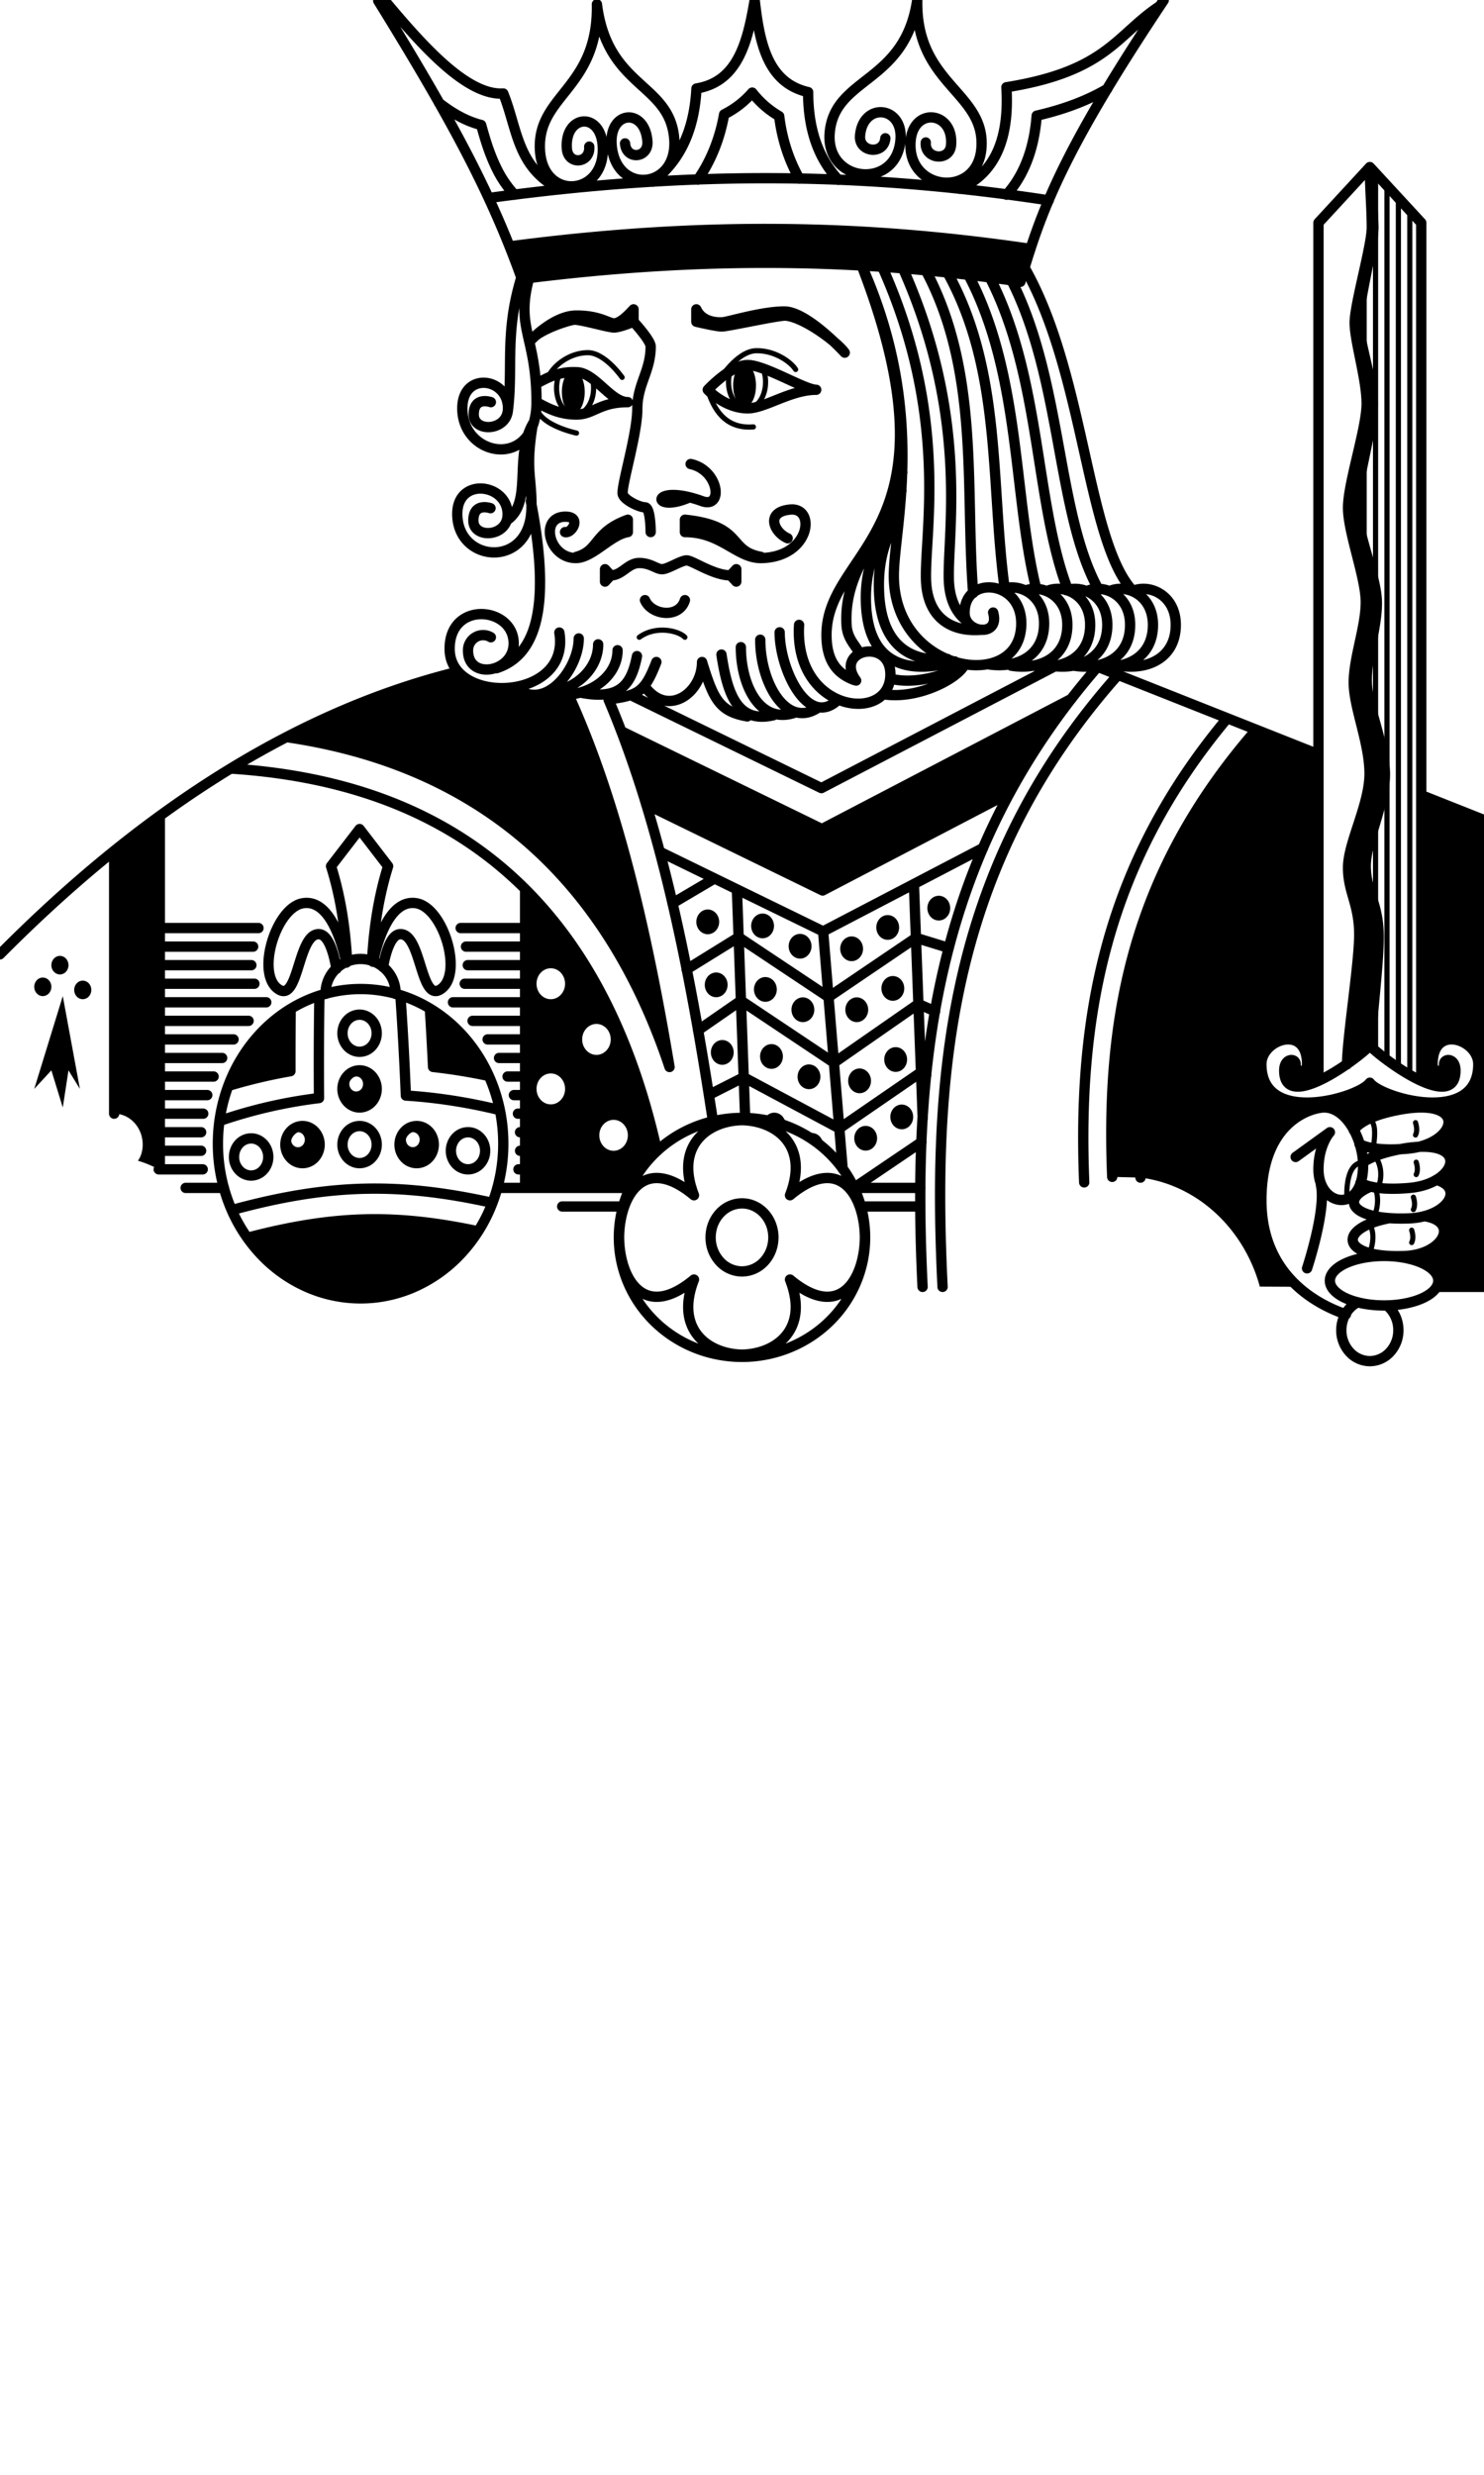 <svg xmlns="http://www.w3.org/2000/svg" width="144" height="240" fill="none"><path stroke="currentColor" stroke-linecap="round" stroke-linejoin="round" d="M60.65 13.908c.12 1.637 2.29 1.442 2.171-.195-.238-3.275-3.715-3.008-3.473.312.357 4.913 6.46 4.364 6.078-.546-.423-5.45-6.475-4.913-7.505-13.061.162 8.226-5.89 8.777-5.52 14.231.334 4.915 6.436 4.367 6.079-.546-.242-3.32-3.712-2.963-3.474.312.12 1.638 2.29 1.443 2.171-.195M89.005.001c-.179 8.212 6.649 8.925 6.226 14.37-.382 4.91-7.278 4.202-6.87-.706.276-3.317 4.198-2.868 3.926.403-.137 1.636-2.59 1.384-2.454-.252M89.003.001c-1.18 8.109-8.01 7.418-8.492 12.857-.435 4.904 6.46 5.614 6.87.706.275-3.317-3.654-3.676-3.926-.404-.136 1.636 2.317 1.888 2.453.252m11.764 5.472q.193-.215.377-.444c1.496-1.87 2.331-4.344 2.545-7.221 2.927-.673 5.121-1.582 6.852-2.602m-14.315 9.696c3.08-1.386 4.863-4.34 4.525-9.85 9.794-1.564 10.66-5.097 14.898-7.887M42.606 9.982c1.258.978 2.598 1.765 4.081 2.137.362 1.274.766 2.767 1.598 4.412.413.816.96 1.613 1.642 2.354m4.423-.52c-4.197-2.116-4.118-5.825-5.513-9.295-3.539.21-7.802-4.586-11.579-9.094M67.72 17.422c1.21-1.742 2.11-3.867 2.546-6.331a8.9 8.9 0 0 0 2.728-2.11 9.1 9.1 0 0 0 2.613 2.283c.282 2.298.975 4.333 1.96 6.063m-14.228.298c2.408-1.848 4.01-4.644 4.243-9.042 3.977-.646 4.96-4.431 5.649-8.583.47 4.19 1.252 8.032 5.187 8.934.002 3.856 1.114 6.555 2.938 8.51M112.92.027c-9.87 14.778-11.919 20.458-13.906 27.303M36.701.072c7.557 12.215 11.082 19.03 13.942 26.991m-1.203-3.165c19.225-2.522 35.017-2.043 50.558.24m-49.37 2.914c18.367-2.339 33.477-1.89 48.393.257m-51.598-8.105c20.742-2.858 37.713-2.314 54.345.225M-.007 92.551C12.53 79.91 27.483 69.307 44.459 65.135m83.479 8.021-21.667-8.587M144 79.522l-6.092-2.415m-35.516-12.51L79.706 76.429l-18.531-9.034m-.897 3.51L79.754 80.4l24.21-12.628M62.699 78.007l17.126 8.35L97.99 76.88m-33.977 5.715 15.86 7.73m0 0 15.523-8.096m-15.524 8.097 1.896 23.028m6.912-27.623.857 22.721m-20.2-23.262-4.082 2.413m1.365 6.412 5.054-3.127 8.722 5.806 8.481-5.746 3.19.98m-24.333 7.99 4.162-2.88 9.025 6.024 8.198-5.702 1.622.721m-21.958 8.103 3.382-1.713 9.28 4.96 7.923-5.446.515.266M67.102 115.2h-.72m11.236 0h-.72m-25.944 0V86.215m55.551-21.55c-16.12 18.59-18 39.161-16.983 60.134m1.94-.001c-1.04-21.032.778-41.05 17.028-59.348m-3.284 49.214c-.652-16.001 2.032-30.847 13.882-45.005m-8.42 44.543c-.736-15.535 1.853-28.821 14.073-42.304m-16.816 42.232c-.646-15.648 2.034-29.644 13.979-43.36m-66.666-3.224c4.577 10.085 7.45 22.304 9.731 35.93-3.346-10.045-8.495-17.616-15.064-22.866-6.324-5.054-13.833-7.916-22.071-9.124M21.733 115.2h-3.716m-2.51-36.076V112.8m-4.43-30.266V108m123.498 18.593c.347.279.628.642.822 1.06s.295.879.295 1.347a3.13 3.13 0 0 1-.811 2.121 2.66 2.66 0 0 1-1.958.879 2.66 2.66 0 0 1-1.958-.879 3.13 3.13 0 0 1-.811-2.121c0-.568.148-1.124.428-1.603.28-.48.68-.864 1.154-1.107m-1.131 1.172c-2.542-.857-8.205-3.602-8.205-11.062 0-7.8 4.984-9 6.092-9 2.216 0 3.778 3.197 3.778 5.597 0 4.8-4.332 4.053-4.332.403 0-2.4 1.108-3.6 1.108-3.6l-3.323 2.4m6.519.533c.62-.427 1.588-.829 2.896-1.133 7.754-1.8 6.629 3.152 1.662 3.6-2.402.217-3.992-.029-4.788-.491m7.354-.29c2.802.769 1.11 3.604-2.663 3.738-5.586.199-6.697-1.85-3.692-3.084m5.177 2.867c3.478.491 1.915 3.724-1.899 3.868-6.278.237-6.574-2.706-1.46-3.677m-3.461-8.518c.385-.661 1.588-1.356 3.59-1.821 7.754-1.8 6.629 3.152 1.661 3.6-2.321.21-3.884-.013-4.704-.445m-3.744 3.932c.554 2.4-1.34 8.121-1.34 8.121m1.107-18.189V21.6l4.985-5.4m0 0 4.985 5.4v83.211M132.923 16.2c.049 1.762.3 3.97.346 5.769.045 1.8-1.474 7.492-1.428 9.292.045 1.799 1.298 5.413 1.358 7.812s-1.612 7.743-1.551 10.142c.06 2.4 1.893 6.703 1.953 9.102s-1.033 5.433-.972 7.832 1.679 5.787 1.755 8.786-1.918 6.766-1.857 9.165c.06 2.4 1.174 3.469 1.25 6.467.059 2.333-.598 7.57-.809 10.908m-.045-85.275c-.004 1.838.19 4.052.19 5.852s-1.662 7.447-1.662 9.247 1.162 5.449 1.162 7.849-1.806 7.692-1.806 10.092 1.723 6.757 1.723 9.157-1.169 5.4-1.169 7.8 1.533 5.834 1.533 8.834-2.087 6.708-2.087 9.108 1.086 3.501 1.086 6.501c0 2.791-1.126 9.704-1.19 12.584M22.531 117.34c9.48-2.59 16.316-2.668 25.213-.698m-16.75-20.076a401 401 0 0 0-.04 9.922 46.8 46.8 0 0 0-9.652 2.224M38.85 96.515c.228 3.235.403 6.479.533 9.729 2.915.181 5.945.638 9.1 1.407m-24.42 12.369c8.426-2.212 14.384-2.293 22.297-.62M28.207 97.856c-.024 2.017-.03 4.024-.026 6.025a51 51 0 0 0-6.034 1.431m25.281-.967a55 55 0 0 0-5.405-.876q-.134-2.839-.312-5.67m-10.115-1.415-.001-.084a3.24 3.24 0 0 1 .994-2.333c.316-.307.69-.55 1.102-.716a3.48 3.48 0 0 1 2.599 0c.412.166.786.41 1.101.715.315.307.566.67.736 1.071a3.2 3.2 0 0 1 .257 1.352M33.6 93.356c-.35-1.71-1.544-6.244-4.246-5.756-2.652.479-4.613 7.082-2.216 8.4 1.877 1.032 1.783-5.625 3.877-5.4 1.036.111 1.505 2.58 1.628 3.363m1.041-.703v-.003c-.163-3.162-.625-6.26-1.561-9.257l2.77-3.6L37.66 84c-.928 2.974-1.39 6.049-1.557 9.186v.002m1.066.603c.158-.922.63-3.087 1.6-3.191 2.094-.225 1.999 6.432 3.876 5.4 2.397-1.318.436-7.921-2.215-8.4-2.659-.48-3.856 3.9-4.229 5.67m-16.53 20.13h-4.27m4.113-1.8h-4.007m4.01-1.8h-4.01m4.213-1.8h-4.213m4.606-1.8h-4.606m5.22-1.8h-5.22m6.048-1.8h-6.048m7.156-1.8h-7.156m8.615-1.8h-8.615m10.33-1.8h-10.33m9.179-1.8h-9.18m8.886-1.8h-8.885m9.056-1.8h-9.056m9.575-1.8h-9.575m35.446 23.4h-.646m.646-1.8h-.488m.488-1.8h-.492m.492-1.8h-.695m.695-1.8h-1.087m1.087-1.8h-1.7m1.7-1.8h-2.527m2.527-1.8h-3.635m3.635-1.8h-5.096m5.096-1.8h-6.998m6.998-1.8h-5.858m5.858-1.8H45.39m5.563-1.8H45.22m5.734-1.8H44.7m99.3 34.8h-4.605m-1.487-25.2L144 97.4M95.875 64.42c2.835.451 5.458-.845 5.439-3.994-.016-2.87-2.577-3.977-4.198-3.243m1.014 7.378c2.834.451 5.457-.845 5.439-3.994-.016-2.778-2.417-3.905-4.04-3.307m.816 7.301c2.835.451 5.458-.845 5.439-3.994-.016-2.87-2.577-3.977-4.198-3.243m.421 7.237c2.834.451 5.457-.845 5.439-3.994-.016-2.74-2.353-3.874-3.975-3.33m.751 7.324c2.835.451 5.458-.845 5.439-3.994-.016-2.87-2.577-3.977-4.198-3.243m.974 7.237c2.835.451 5.458-.845 5.44-3.994-.017-2.87-2.578-3.977-4.198-3.243m.974 7.237c2.834.451 5.457-.845 5.439-3.994-.017-2.87-2.577-3.977-4.198-3.243M83.624 25.78c6.463 14.432 3.003 25.624 3.112 30.296.218 9.325 12.402 11.125 12.363 4.35-.025-4.2-5.5-4.625-5.5-1.025-.064 1.992 3.472 2.468 2.77 0M85.622 25.907c6.45 14.374 4.12 25.58 4.23 30.238.09 3.886 2.595 5.201 5.483 4.922m-7.716-35.033c6.396 14.313 4.34 25.466 4.448 30.11.046 1.965.708 3.272 1.725 4.049m-3.954-33.959c5.255 9.832 3.806 21.133 4.593 31.277m-2.484-31.069c5.281 9.523 4.167 20.444 5.53 30.558m-3.506-30.345c5.086 9.61 4.347 21.393 6.552 30.333m-4.472-30.07c4.972 9.631 4.355 21.77 7.518 30.134m-5.42-29.867c4.943 9.734 4.361 22.686 8.466 30.014M99.43 25.98c5.713 10.037 6 25.863 10.231 31.02M85.793 67.338c3.289.488 7.17-1.512 7.807-2.892M83.63 25.8c10.121 26.221-3.766 27.336-3.426 36.107.093 2.416 1.211 3.493 2.683 4.042m3.508-.143c2.387.63 5.379-.312 7.318-1.356M87.557 45.8c-1.03 5.756-5.736 8.782-5.414 14.79.072 1.353.844 1.934 1.262 2.773m4.069-15.785c-1.163 3.733-3.707 6.046-3.434 11.145.343 6.42 5.021 6.472 8.6 5.42m-5.326-14.756c-.975 2.347-2.22 4.217-2.006 8.213.288 5.375 3.501 6.653 6.64 6.309M77.538 60.6c-.507 8.547 8.862 9.6 8.862 4.8 0-3.6-5.539-2.4-3.323.6m-7.422-4.68c0 3.6 2.751 9.34 5.664 6.55m-7.547-5.83c0 4.2 2.5 8.508 5.467 6.681m-7.35-5.961c0 3.6 1.772 7.44 5.142 6.387m-7.025-5.667c.554 3.6 1.44 6.72 5.035 5.884m-2.53.112C69.784 69 69.231 67.8 68.123 64.2c0 3-3.323 5.4-5.539 2.4m1.108-2.4c-1.108 2.856-1.704 3.222-4.43 3.6m2.547-4.171c-.554 2.855-1.722 4.234-5.317 3.571m3.434-4.142c0 2.855-3.387 4.977-6.757 4.142m2.99-5.285c0 2.856-3.114 7.065-6.026 4.851m4.144-5.422c1.108 6.663-10.523 7.056-10.643 1.681-.108-4.825 6.212-4.225 6.212-.625 0 2.837-4.521 3.627-4.43.6a1.465 1.465 0 0 1 2.215-1.2m10.412.687c0 2.42-2.275 4.545-5.02 4.628m-1.685-40.13c-1.33 4.868.723 5.661.723 12.015m0 0c0 6.6-7.2 5.4-7.2.6 0-3.6 4.431-3 4.431 0 0 2.209-3.323 2.4-3.323.6s1.662-1.2 1.662-1.2m4.43 0c1.108.6 2.216 1.2 3.877 1.2 1.662 0 2.216-1.2 4.985-1.2-1.662 0-3.153-2.803-4.902-2.901-1.744-.099-2.852.501-3.96 1.101m-1.493-10.22c-1.618 5.352-.76 8.717-1.29 12.865m-1.682 9.438s-1.662-.6-1.662 1.2 3.323 1.609 3.323-.6c0-3-4.885-3.65-4.885-.05 0 4.8 7.136 5.367 7.2-.6.033-3.079-.618-3.633.128-8.116-1.854 3.283.018 7.609-2.507 9.332m2.315-1.849c2.095 10.735.313 15.012-3.324 16.2m13.293-33.6V30c-.554.6-1.323 1.39-1.935 1.357-.553-.03-1.388-.757-3.604-.757-2.215 0-4.43 2.4-4.43 2.4.724-1.033 3.854-2.026 4.294-1.997.901.06 3.232.757 3.786.757s1.889-.56 1.889-.56m0 0s1.661 1.8 1.661 2.4c0 2.4-1.297 3.65-1.297 6.05s-1.472 7.15-1.426 8.193c.026.6 1.616 1.357 2.17 1.357s.553 2.4.553 2.4m3.877-6.6c2.77.6 3.21 4.359 1.108 3.6-4.985-1.8-4.985 1.2-1.389-.296M59.261 55.8l-.553.6v-1.2zm0 0c1.108 0 1.662-1.2 2.77-1.2 1.107 0 1.661.6 2.215.6s1.835-.855 2.39-.855c.553 0 2.595 1.455 4.256 1.455m0 0 .554.6v-1.2zm-8.307 2.4c.649 1.483 3.323 1.8 3.876 0m-11.63-6.6c.644.173 1.661-1.519 0-1.494-2.51.039-1.584 4.017 1.048 4.012 1.618-.002 3.382-2.266 5.044-2.518v-1.2c-3.323 1.2-2.77 3-4.985 3.6m20.493-1.8c-1.372-.6-2.18-2.577.269-2.786 2.5-.214 1.946 4.586-2.784 4.704-2.39.06-3.875-2.518-7.455-2.518v-1.2c5.771.6 4.093 3 7.367 3.6M59.056 67.858c4.963 11.685 7.805 25.612 10.128 40.891m2.322-22.5.803 22.18M61.14 115.2H48.252m41.057 0h-6.453m0-.001 6.559-4.44M22.374 74.533C42.6 75.812 58.063 86.09 63.753 111.622M83.545 117h5.674m-34.665 0h5.798m-11.516-6.087c0 1.97-.358 3.92-1.054 5.74a15.1 15.1 0 0 1-3.001 4.867 13.8 13.8 0 0 1-4.492 3.251 12.9 12.9 0 0 1-5.299 1.142 12.9 12.9 0 0 1-5.298-1.142 13.8 13.8 0 0 1-4.492-3.251 15.1 15.1 0 0 1-3.002-4.867 16.1 16.1 0 0 1-1.054-5.74c0-3.978 1.459-7.794 4.056-10.607s6.118-4.393 9.79-4.393 7.194 1.58 9.791 4.393 4.055 6.629 4.055 10.607M75.046 120c0 .875-.32 1.715-.892 2.333A2.93 2.93 0 0 1 72 123.3a2.93 2.93 0 0 1-2.154-.967 3.44 3.44 0 0 1-.892-2.333c0-.875.32-1.715.892-2.333A2.93 2.93 0 0 1 72 116.7c.808 0 1.583.348 2.154.967.571.618.892 1.458.892 2.333m1.612-4.087c1.878-4.811-1.31-7.214-4.658-7.284-3.348.07-6.536 2.473-4.659 7.284-4.984-4.146-7.241.268-7.27 4.087.029 3.819 2.286 8.233 7.27 4.087-1.877 4.811 1.311 7.214 4.659 7.284 3.347-.07 6.536-2.473 4.658-7.284 4.985 4.146 7.242-.268 7.27-4.087-.028-3.819-2.285-8.233-7.27-4.087m62.911 8.287c0 .637-.554 1.247-1.541 1.697s-2.325.703-3.72.703-2.734-.253-3.721-.703-1.541-1.06-1.541-1.697.554-1.247 1.541-1.697 2.325-.703 3.721-.703 2.733.253 3.72.703 1.541 1.06 1.541 1.697m-17.169-21c0-2.4 4.431-3.925 4.431 0 0 .894-1.108.904-1.108 0 0-.6-1.1-.615-1.108.6-.027 4.2 7.2-1.2 8.308-2.4 1.108 1.2 8.335 6.6 8.308 2.4-.008-1.215-1.108-1.2-1.108-.6 0 .904-1.108.894-1.108 0 0-3.925 4.431-2.4 4.431 0 0 6-9.415 3.312-10.523 1.8-1.108 1.512-10.523 4.2-10.523-1.8m-85.846 2.4c0 .477-.175.935-.487 1.273a1.6 1.6 0 0 1-1.175.527c-.44 0-.863-.19-1.175-.527a1.88 1.88 0 0 1-.486-1.273c0-.477.175-.935.486-1.273a1.6 1.6 0 0 1 1.175-.527c.44 0 .863.19 1.175.527.312.338.487.796.487 1.273m0-5.4c0 .477-.175.935-.487 1.273a1.6 1.6 0 0 1-1.175.527c-.44 0-.863-.19-1.175-.527a1.88 1.88 0 0 1-.486-1.273c0-.477.175-.935.486-1.273a1.6 1.6 0 0 1 1.175-.527c.44 0 .863.19 1.175.527.312.338.487.796.487 1.273m0 10.8c0 .477-.175.935-.487 1.273a1.6 1.6 0 0 1-1.175.527c-.44 0-.863-.19-1.175-.527a1.88 1.88 0 0 1-.486-1.273c0-.477.175-.935.486-1.273a1.6 1.6 0 0 1 1.175-.527c.44 0 .863.19 1.175.527.312.338.487.796.487 1.273m-5.539 0c0 .477-.175.935-.486 1.273a1.6 1.6 0 0 1-1.175.527c-.44 0-.864-.19-1.175-.527a1.88 1.88 0 0 1-.487-1.273c0-.477.175-.935.487-1.273a1.6 1.6 0 0 1 1.175-.527c.44 0 .863.19 1.175.527.311.338.486.796.486 1.273m-4.984 1.2c0 .477-.175.935-.487 1.273a1.6 1.6 0 0 1-1.175.527c-.44 0-.863-.19-1.175-.527a1.88 1.88 0 0 1-.486-1.273c0-.477.175-.935.486-1.273a1.6 1.6 0 0 1 1.175-.527c.44 0 .863.19 1.175.527.312.338.487.796.487 1.273m16.061-1.2c0 .477-.175.935-.486 1.273a1.6 1.6 0 0 1-1.175.527 1.6 1.6 0 0 1-1.175-.527 1.88 1.88 0 0 1-.487-1.273c0-.477.175-.935.487-1.273a1.6 1.6 0 0 1 1.175-.527c.44 0 .863.19 1.175.527.311.338.486.796.486 1.273m4.985.6c0 .477-.175.935-.487 1.273a1.6 1.6 0 0 1-1.175.527c-.44 0-.863-.19-1.175-.527a1.88 1.88 0 0 1-.486-1.273c0-.477.175-.935.486-1.273a1.6 1.6 0 0 1 1.175-.527c.44 0 .864.19 1.175.527.312.338.487.796.487 1.273m34.892-77.4s-3.645-3.994-5.86-3.994-5.461 1.023-6.014 1.052c-.612.033-1.972-.058-2.526-1.258v1.2s1.926.461 2.48.461 5.557-1.108 6.196-1.052c1.76.154 5 2.558 5.724 3.591m-13.292 3.6s2.215-2.4 3.877-2.4 5.538 2.4 6.646 2.4c-2.475-.006-4.959 1.8-6.646 1.8-2.216 0-3.877-1.8-3.877-1.8M83.946 120c0 3.073-1.259 6.02-3.499 8.192s-5.279 3.394-8.447 3.394-6.207-1.221-8.447-3.394-3.5-5.119-3.5-8.192 1.26-6.02 3.5-8.192 5.279-3.394 8.447-3.394 6.207 1.221 8.447 3.394 3.499 5.119 3.499 8.192"/><path fill="currentColor" d="M74.54 22.206c-7.83-.013-16.088.51-25.1 1.692l1.187 3.154c18.368-2.339 33.479-1.89 48.394.257l.977-3.172c-8.256-1.212-16.583-1.916-25.458-1.93m-30.08 42.93c-5.746 1.411-11.26 3.56-16.576 6.312 8.188 1.246 15.697 4.108 22.021 9.162 6.57 5.25 11.718 12.821 15.064 22.866-2.28-13.625-5.154-25.845-9.731-35.93l-8.161-.946zm59.505 2.636L79.754 80.4l-19.476-9.495 2.42 7.102 17.127 8.35L97.99 76.88zm17.939 2.998c-11.945 13.716-14.625 27.712-13.979 43.36l2.743.072c-.736-15.535 1.853-28.821 14.074-42.304zm16.004 6.306v22.527L144 97.4V79.514zM15.498 79.13c-1.51 1.097-4.43 3.401-4.43 3.401l.009 25.47c1.53 0 2.77 1.343 2.77 3 0 .593-.16 1.145-.464 1.567.56.154 1.33.455 2.16.899l-.035-.666zm100.81 15.311c-.45-.007-.45.727 0 .72h8.308c.449.007.449-.727 0-.72zm-3.042 3-.126.72h13.137v-.72zm-.462 2.82-.138 1.08h8.559l.802-1.08zm-.332 3-.09 1.08h8.475l-.115-1.08zm-.191 3.06-.055 2.16h10.926l-1.52-2.16zm-.067 3.72.015.72h9.571l.339-.72zm.05 2.4 1.64.72h7.158l.154-.72zm4.936 2.4.982.72h2.59l.039-.72zm2.788 2.4.611.72h.225l-.06-.72zm-80.324.798a.3.3 0 0 0-.178.063 7.6 7.6 0 0 1-4.496 1.452 7.6 7.6 0 0 1-4.112-1.191.31.31 0 0 0-.373.018.36.36 0 0 0-.13.24.4.4 0 0 0 .067.269q.04.058.099.093a8.24 8.24 0 0 0 4.45 1.291 8.24 8.24 0 0 0 4.864-1.573.36.36 0 0 0 .132-.18.4.4 0 0 0 .005-.23.36.36 0 0 0-.125-.186.3.3 0 0 0-.203-.066m3.668.44a.3.3 0 0 0-.14.033.34.34 0 0 0-.114.094c-1.964 2.425-4.848 3.948-8.088 3.948-3.033 0-5.754-1.335-7.701-3.497a.316.316 0 0 0-.474-.01.384.384 0 0 0-.002.513c2.068 2.295 4.963 3.714 8.177 3.714 3.433 0 6.501-1.618 8.587-4.193a.39.39 0 0 0 .057-.387.35.35 0 0 0-.121-.156.32.32 0 0 0-.18-.059"/><path fill="currentColor" d="M132.923 16.2c-.004 1.838.19 4.052.19 5.852s-1.661 7.447-1.661 9.247 1.161 5.449 1.161 7.849-1.806 7.692-1.806 10.092 1.723 6.757 1.723 9.157-1.169 5.4-1.169 7.8 1.533 5.835 1.533 8.835-2.087 6.707-2.087 9.107 1.087 3.501 1.087 6.501c0 2.791-1.127 9.704-1.191 12.584l2.265-1.749c.212-3.338.868-8.575.809-10.908-.076-2.998-1.19-4.067-1.25-6.466s1.933-6.167 1.857-9.166-1.695-6.387-1.755-8.786c-.061-2.4 1.033-5.433.972-7.832s-1.893-6.703-1.953-9.102 1.612-7.743 1.551-10.142c-.06-2.4-1.313-6.013-1.358-7.812s1.473-7.493 1.428-9.292c-.046-1.8-.297-4.008-.346-5.769M72.25 35.283c-.293 0-.575.222-.783.616-.208.393-.325.928-.325 1.484 0 .557.117 1.092.325 1.485.208.394.49.615.783.615s.576-.22.784-.614c.207-.394.324-.928.324-1.486 0-.556-.117-1.09-.325-1.484-.207-.394-.489-.616-.783-.616m-16.62.621c-.294 0-.576.222-.783.615-.208.394-.325.928-.325 1.485s.117 1.092.325 1.485c.207.394.49.615.783.615s.575-.22.783-.615c.208-.393.325-.928.325-1.485s-.117-1.09-.325-1.484-.49-.616-.783-.616M60.923 50.4c-3.323 1.2-2.77 3-4.985 3.6l-.059.118c1.618-.002 3.383-2.266 5.044-2.518zm5.538 0v1.2c3.58 0 5.065 2.578 7.455 2.518L73.828 54c-3.274-.6-1.596-3-7.367-3.6m58.265 21.487c-12.205 13.494-14.794 26.78-14.081 42.308 5.513.688 10.054 4.921 11.603 10.578l3.703.019c-1.914-1.733-3.551-4.381-3.551-8.392 0-7.8 4.985-9 6.092-9 1.187 0 2.186.918 2.867 2.176.394-.624 1.597-1.319 3.599-1.784 7.389-1.715 6.715 2.701 2.274 3.486 4.095-.421 4.304 1.839 2.162 3.13 2.362.667 1.482 2.826-1.188 3.531 3.46.492 1.897 3.725-1.89 3.958 1.922.452 3.253 1.307 3.253 2.303 0 .22-.065.433-.18.618l4.611-.014V79.52l-6.092-2.42-.012 27.71c1.778.819 3.347.951 3.335-1.01-.008-1.215-1.108-1.2-1.108-.6 0 .904-1.108.894-1.108 0 0-3.925 4.431-2.4 4.431 0 0 6-9.415 3.312-10.523 1.8-.466.636-2.401 1.479-4.488 1.797l-.089.014a12 12 0 0 1-.378.049c-2.739.307-5.568-.371-5.568-3.66 0-2.4 4.431-3.925 4.431 0 0 .894-1.108.904-1.108 0 0-.6-1.1-.615-1.108.6-.012 1.935 1.516 1.832 3.299 1.026l.024-31.72zm12.506 39.391q-.325.033-.685.089.356-.03.685-.089M50.973 86.231l-.03 28.969 10.052.009 2.733-3.699c-2.508-11.178-6.895-19.424-12.755-25.28m40.121.639c-.293 0-.575.126-.783.351s-.324.53-.324.849.116.623.324.849.49.35.783.35.576-.126.784-.35c.207-.226.324-.53.324-.85 0-.317-.117-.623-.324-.848a1.07 1.07 0 0 0-.784-.351M68.677 88.2c-.294 0-.576.126-.783.352-.208.224-.325.53-.325.848s.117.623.325.849c.207.225.49.351.783.351s.575-.126.783-.351.325-.53.325-.849-.117-.624-.325-.849a1.07 1.07 0 0 0-.783-.351m5.32.394c-.294 0-.576.126-.783.352s-.325.53-.325.848.117.624.325.849c.207.225.49.351.783.351s.576-.126.783-.352c.208-.224.325-.53.325-.848s-.117-.623-.325-.849a1.07 1.07 0 0 0-.783-.351m12.14.148c-.293 0-.575.126-.782.351s-.325.53-.325.849.117.623.325.848c.207.225.49.352.783.352s.575-.126.783-.352.325-.53.325-.848-.117-.624-.325-.849a1.07 1.07 0 0 0-.783-.351m-8.502 1.823c-.294 0-.576.126-.783.351s-.325.53-.325.849.117.623.325.848c.207.225.49.352.783.352s.575-.127.783-.352.325-.53.325-.848c0-.319-.117-.624-.325-.849a1.07 1.07 0 0 0-.783-.351m5.002.246c-.294 0-.576.126-.784.351-.207.225-.324.53-.324.849s.117.623.324.849.49.351.784.351c.293 0 .575-.126.783-.352s.324-.53.324-.848-.116-.623-.324-.849a1.07 1.07 0 0 0-.783-.351M5.815 92.7a.8.8 0 0 0-.587.264.94.94 0 0 0-.243.636.94.94 0 0 0 .243.636.8.8 0 0 0 .587.264.8.8 0 0 0 .588-.264.94.94 0 0 0 .243-.636.94.94 0 0 0-.243-.636.8.8 0 0 0-.588-.264m47.631 1.2c.765 0 1.385.672 1.385 1.5s-.62 1.5-1.385 1.5-1.384-.672-1.384-1.5.62-1.5 1.384-1.5m16.05.408c-.294 0-.576.127-.784.352s-.324.53-.324.848c0 .319.116.624.324.849s.49.351.783.351.576-.126.783-.351.325-.53.325-.849-.117-.623-.325-.848a1.07 1.07 0 0 0-.783-.352m17.142.345c-.294 0-.575.127-.783.352s-.325.53-.325.848c0 .319.117.624.325.849s.49.351.783.351.576-.126.783-.351.325-.53.325-.849-.117-.623-.325-.848a1.07 1.07 0 0 0-.783-.352m-12.368.099c-.294 0-.576.126-.783.351s-.325.53-.325.849.117.623.325.848c.207.225.489.352.783.352s.575-.127.783-.352.325-.53.325-.848c0-.319-.117-.624-.325-.849a1.07 1.07 0 0 0-.783-.351M4.154 94.8a.8.8 0 0 0-.588.264.94.94 0 0 0-.243.636.94.94 0 0 0 .243.636.8.8 0 0 0 .588.264.8.8 0 0 0 .587-.264.94.94 0 0 0 .244-.636.94.94 0 0 0-.244-.636.8.8 0 0 0-.587-.264m3.877.3a.8.8 0 0 0-.588.264A.94.94 0 0 0 7.2 96a.94.94 0 0 0 .243.636.8.8 0 0 0 .588.264.8.8 0 0 0 .587-.264.94.94 0 0 0 .243-.636.94.94 0 0 0-.243-.636.8.8 0 0 0-.587-.264m-1.939 1.5-2.769 9 1.662-1.8 1.107 3.6.554-3.6 1.108 1.8zm71.816.122c-.294 0-.576.127-.784.352-.207.225-.324.53-.324.848s.117.624.324.849.49.351.784.351c.293 0 .575-.126.783-.351s.324-.53.324-.849-.116-.623-.324-.848a1.07 1.07 0 0 0-.783-.352m5.229 0c-.294 0-.576.127-.784.352-.207.225-.324.53-.324.848s.117.624.325.849c.207.225.489.351.783.351s.575-.126.783-.351.325-.53.325-.849-.117-.623-.325-.848a1.07 1.07 0 0 0-.783-.352m-41.416 1.08q.165 2.828.302 5.667c1.766.196 3.567.485 5.398.844-1.253-2.764-3.243-5.025-5.7-6.51m-13.527.05c-2.703 1.646-4.833 4.243-6.032 7.414a60 60 0 0 1 6.02-1.385q-.007-3 .012-6.028M57.877 99.3c.764 0 1.384.672 1.384 1.5s-.62 1.5-1.384 1.5c-.765 0-1.385-.672-1.385-1.5s.62-1.5 1.385-1.5m12.21 1.56c-.294 0-.576.126-.784.351a1.26 1.26 0 0 0-.324.849c0 .318.117.623.324.849s.49.351.784.351c.293 0 .575-.126.783-.351.207-.226.324-.531.324-.849s-.117-.623-.324-.849a1.07 1.07 0 0 0-.783-.351m4.774.394c-.294 0-.575.127-.783.352s-.325.53-.325.848.117.624.325.849.49.351.783.351.576-.126.783-.351.325-.531.325-.849-.117-.623-.325-.848a1.07 1.07 0 0 0-.783-.352m12.05.296c-.294 0-.576.126-.783.351a1.25 1.25 0 0 0-.325.849c0 .318.117.623.325.848.207.225.49.352.783.352s.576-.127.783-.352.325-.53.325-.848-.117-.624-.325-.849a1.07 1.07 0 0 0-.783-.351m-8.412 1.675c-.294 0-.576.126-.783.351s-.325.53-.325.849.117.623.325.848c.207.225.489.352.783.352s.575-.127.783-.352.324-.53.324-.848a1.25 1.25 0 0 0-.324-.849 1.07 1.07 0 0 0-.783-.351m4.91.394c-.293 0-.575.126-.783.351a1.25 1.25 0 0 0-.324.849c0 .318.117.623.324.848s.49.352.784.352.575-.127.783-.352.325-.53.325-.848-.117-.624-.325-.849a1.07 1.07 0 0 0-.783-.351m-48.517.181c-.44 0-.863.19-1.175.527a1.88 1.88 0 0 0-.486 1.273c0 .477.175.935.486 1.273.312.337.735.527 1.175.527s.863-.19 1.175-.527c.312-.338.487-.796.487-1.273s-.175-.935-.487-1.273a1.6 1.6 0 0 0-1.175-.527m18.554.3c.765 0 1.385.672 1.385 1.5s-.62 1.5-1.385 1.5-1.384-.672-1.384-1.5.62-1.5 1.384-1.5m-18.881.293a.63.63 0 0 1 .472.213.786.786 0 0 1 0 1.031.65.65 0 0 1-.472.214.64.64 0 0 1-.472-.214.76.76 0 0 1-.196-.515c0-.193.07-.379.196-.515a.64.64 0 0 1 .471-.214m52.937 2.723c-.294 0-.575.127-.783.352s-.325.53-.325.848.117.624.325.849.49.351.783.351.576-.126.784-.351c.207-.225.324-.531.324-.849s-.117-.623-.325-.848a1.07 1.07 0 0 0-.783-.352m-12.368.788c-.213 0-.421.067-.6.192s-.32.303-.409.512l2.114.574a1.27 1.27 0 0 0-.322-.926 1.07 1.07 0 0 0-.783-.352m-15.596.696c.765 0 1.385.672 1.385 1.5s-.62 1.5-1.385 1.5c-.764 0-1.384-.672-1.384-1.5s.62-1.5 1.384-1.5m24.463.585c-.294 0-.576.127-.783.352s-.325.53-.325.848c0 .319.117.624.325.849.207.225.49.351.783.351s.575-.126.783-.351.325-.53.325-.849-.117-.623-.325-.848a1.07 1.07 0 0 0-.783-.352m-54.647.015c-.44 0-.863.19-1.175.527a1.88 1.88 0 0 0-.487 1.273c0 .477.175.935.487 1.273s.734.527 1.175.527c.44 0 .863-.19 1.175-.527a1.88 1.88 0 0 0 .486-1.273 1.88 1.88 0 0 0-.486-1.273 1.6 1.6 0 0 0-1.175-.527m11.077 0a1.6 1.6 0 0 0-1.175.527 1.88 1.88 0 0 0-.487 1.273c0 .477.175.935.487 1.273a1.6 1.6 0 0 0 1.175.527c.44 0 .863-.19 1.175-.527a1.88 1.88 0 0 0 .486-1.273 1.88 1.88 0 0 0-.486-1.273 1.6 1.6 0 0 0-1.175-.527m-.376.593a.64.64 0 0 1 .472.214.76.76 0 0 1 .195.515c0 .193-.07.379-.195.515a.64.64 0 0 1-.472.214.65.65 0 0 1-.472-.214.7.7 0 0 1-.145-.236.79.79 0 0 1 .145-.795.63.63 0 0 1 .472-.213m-11.141.007a.63.63 0 0 1 .472.213.784.784 0 0 1 0 1.031.65.65 0 0 1-.473.214.64.64 0 0 1-.471-.214.76.76 0 0 1-.196-.515c0-.193.07-.379.196-.515a.64.64 0 0 1 .471-.214m49.858.075c-.223 0-.44.072-.623.208l1.713 1.205q.017-.106.017-.213c0-.318-.117-.624-.324-.849a1.07 1.07 0 0 0-.783-.351m-42.707 8.37c-3.753.029-7.54.606-12.031 1.788 2.503 3.581 6.482 5.88 10.956 5.88 4.736 0 8.916-2.575 11.391-6.508-3.72-.787-7.004-1.187-10.316-1.16"/><path stroke="currentColor" stroke-linecap="round" stroke-linejoin="round" stroke-width=".5" d="M133.477 60.12v28.208m0-31.12V16.8m3.323 87.424V20.4m-1.108 83.153V19.2m-1.107 83.588V18m-1.108 83.908v-6.301m-1.108-69.338v8.016m0 6.884v11.639m.616 55.685c.43.583.51 1.148.275 2.858m.217.849c.43.583.743 1.684.281 2.926m-.457-.144c.43.584.515 1.832.099 2.852m-.494.945c.431.584.402 1.733.008 2.705m4.44-12.613c.141.461.161.87 0 1.2m.068 2.635c.141.461.162.87 0 1.2m-.273 2.194c.142.462.162.87 0 1.2m-.167 2.001c.141.462.161.87 0 1.2m-4.74-7.768c-1.852.067-1.534 3.667-1.534 3.667M53.169 36.6c.554-1.2 2.126-2.4 3.877-2.4 1.662 0 3.323 2.4 3.323 2.4m9.416.253s1.727-2.82 3.61-2.844c1.868-.023 3.404 1.155 3.81 1.824M68.677 37.8c.554 1.8 1.64 3.824 4.43 3.6M52.063 39c-.362 2.117 3.877 3 3.877 3m1.54-5.301c.078.289.121.603.121.932 0 1.419-.805 2.569-1.797 2.569-.993 0-1.797-1.15-1.797-2.569 0-.499.099-.965.271-1.359m19.746-.555c.167.39.264.85.264 1.34 0 1.42-.805 2.57-1.798 2.57-.992 0-1.797-1.15-1.797-2.57 0-.44.078-.856.215-1.219M62.031 61.8c1.661-1.2 3.877-.6 4.43 0"/></svg>
